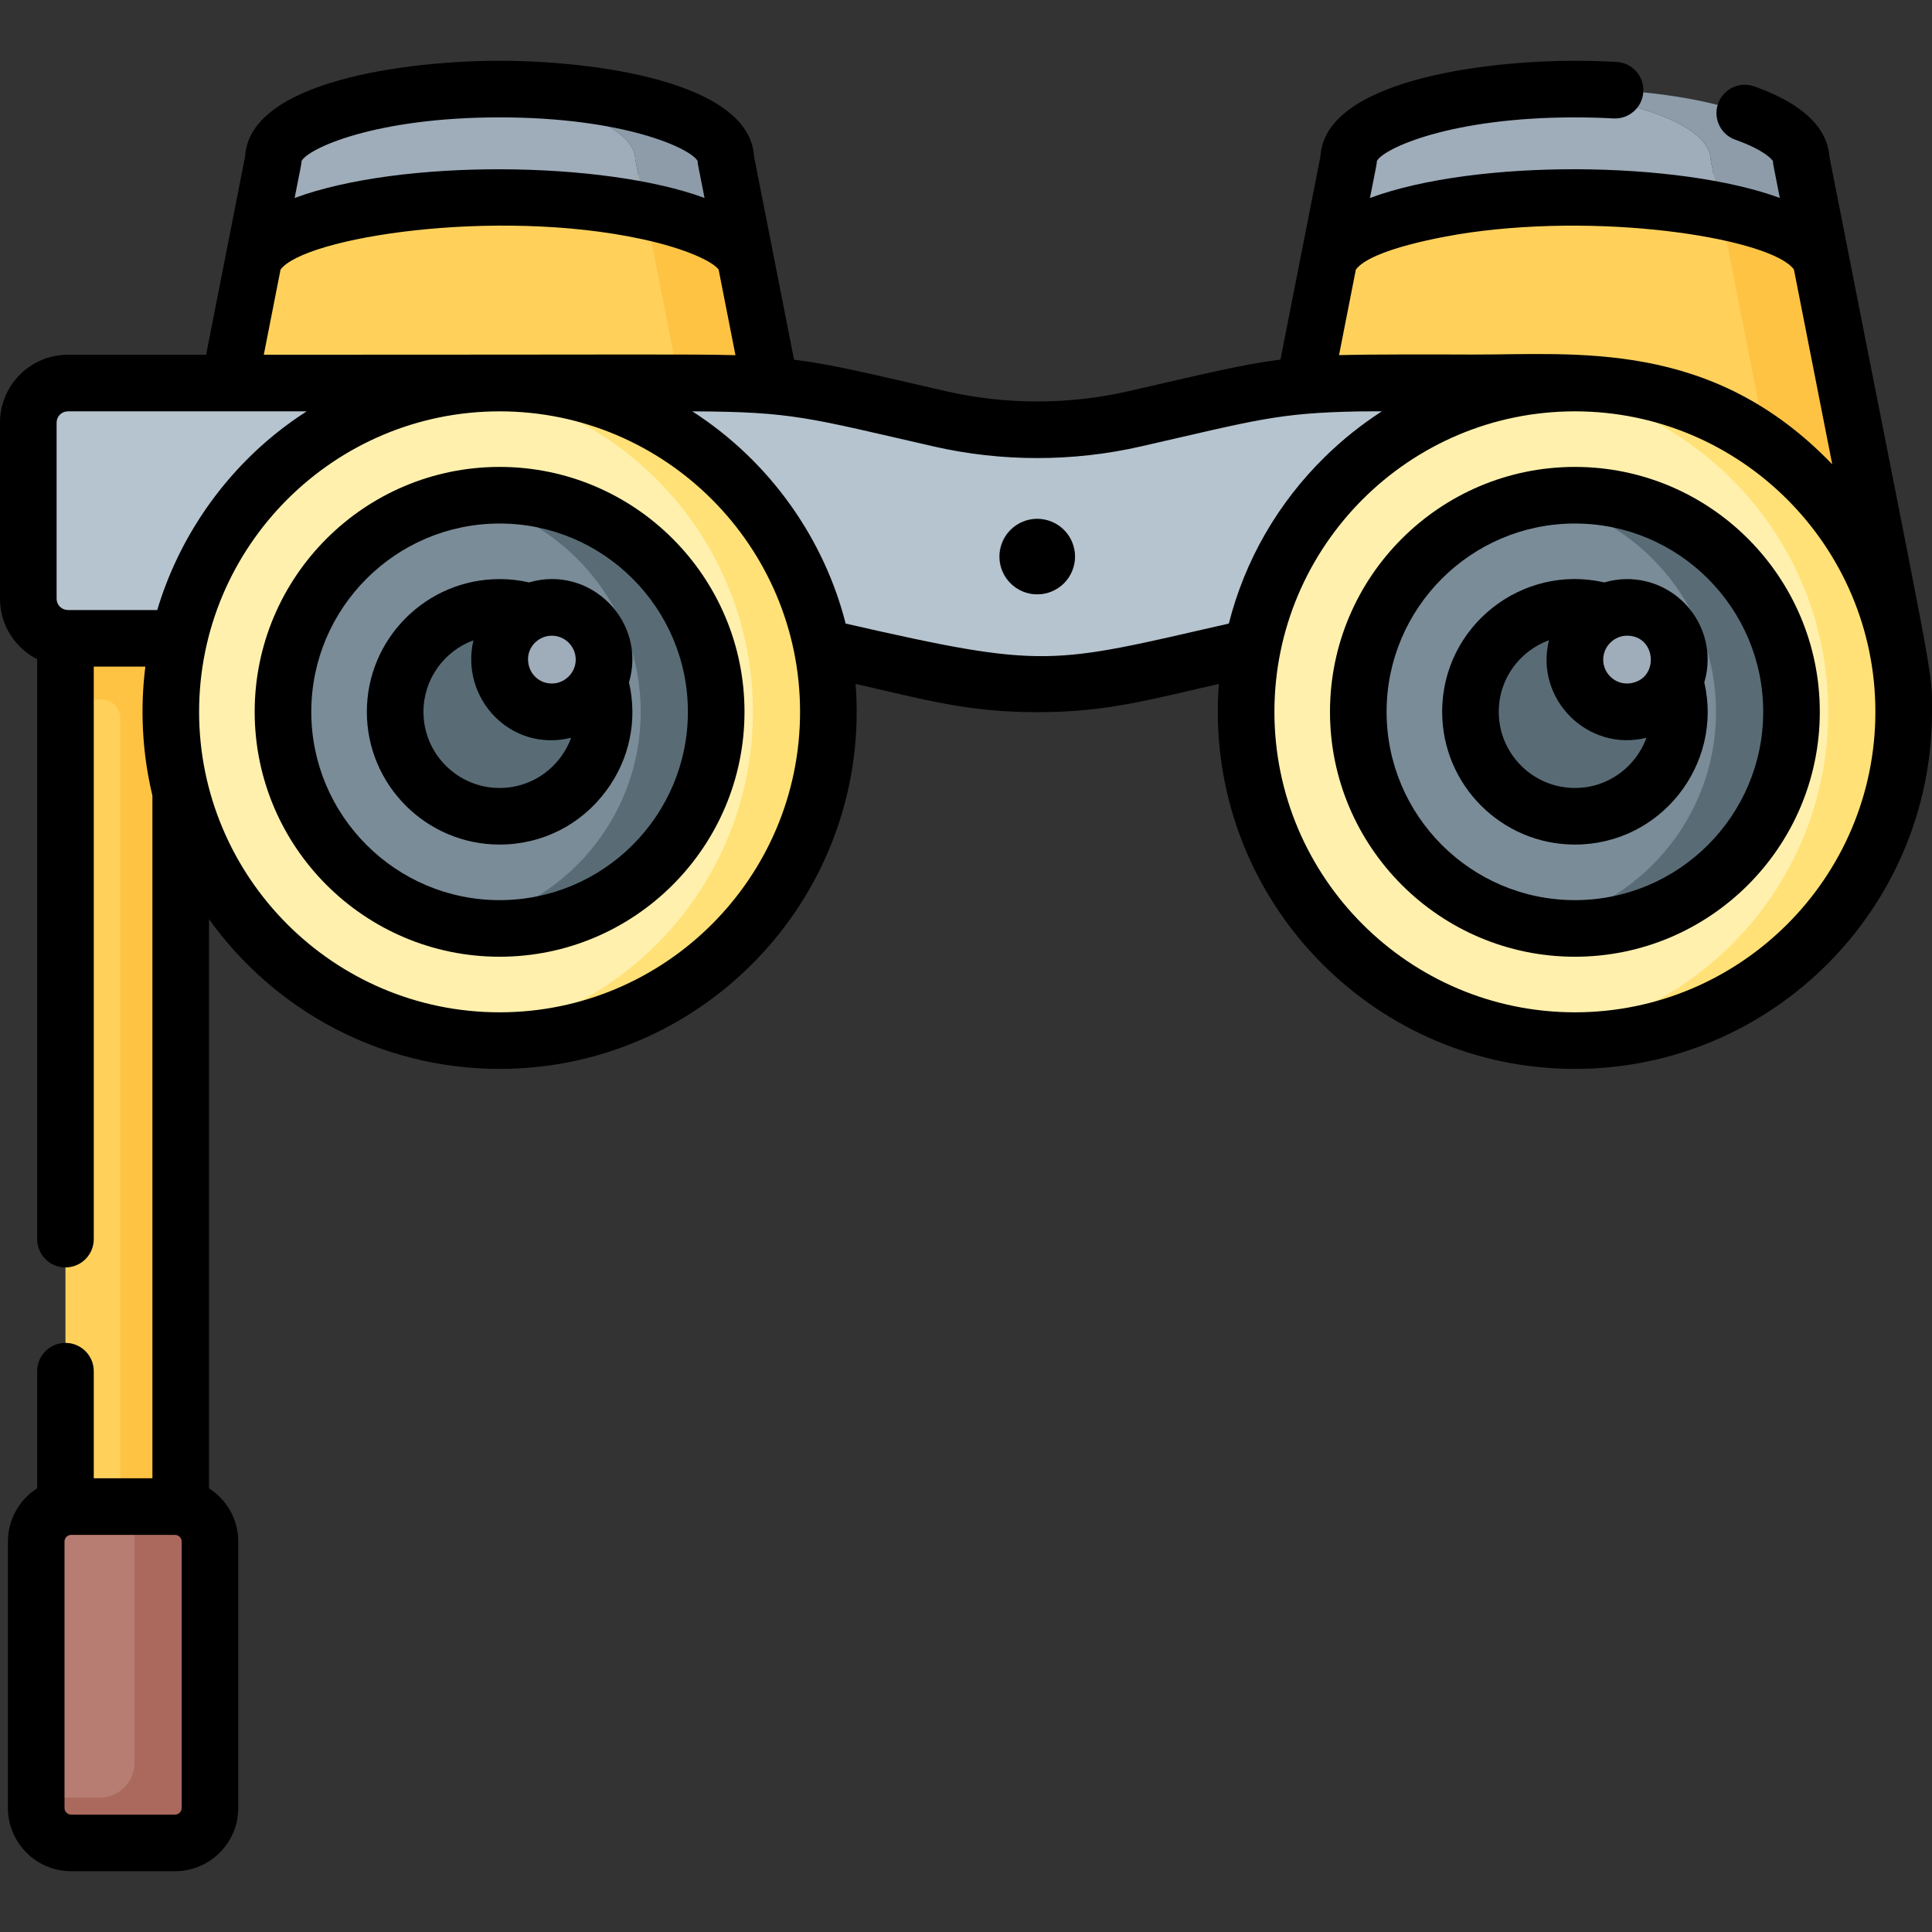<svg id="Capa_1" enable-background="new 0 0 512.005 512.005" height="512" viewBox="0 0 512.005 512.005" width="512" xmlns="http://www.w3.org/2000/svg"><rect x="0" y="0" width="512.005" height="512.005" fill="#333333" stroke="none"/><g><g><path d="m30.891 181.385c-7.503 0-5.82 0-13.541 0v262.448h18.541c0-6.822 0-251.499 0-257.448 0-2.762-2.238-5-5-5z" fill="#ffd15b"/><g><path d="m456.005 46.288c-10.763 0-87.004 0-96.041 0l-7.801 22.682-19.708 100.197h147.827c-22.691-115.365-18.358-93.497-24.277-122.879z" fill="#ffd15b"/><path d="m474.773 46.288h-20.407c2.214 12.994-1.474-6.207 23.916 122.879h24c-23.144-117.665-17.481-93.722-27.509-122.879z" fill="#ffc344"/><g><path d="m456.004 55.905-2.669-13.568c0-9.061-20.599-16.618-47.967-18.354-27.368 1.736-47.967 9.294-47.967 18.354l-5.239 26.634c5.491-14.264 63.313-21.516 103.842-13.066z" fill="#9facba"/></g><g><path d="m477.335 42.336c0-11.821-34.697-20.718-71.967-18.354 27.368 1.736 47.967 9.294 47.967 18.354l2.669 13.568c14.504 3.024 24.506 7.703 26.57 13.066z" fill="#8d9ca8"/></g></g><g><path d="m171.033 46.288c-10.763 0-87.004 0-96.041 0l-7.801 22.682-19.708 100.197h147.827c-22.691-115.365-18.358-93.497-24.277-122.879z" fill="#ffd15b"/><path d="m189.801 46.288h-20.407c2.214 12.994-1.474-6.207 23.916 122.879h24c-23.143-117.665-17.48-93.722-27.509-122.879z" fill="#ffc344"/><g><path d="m171.033 55.905-2.669-13.568c0-9.061-20.599-16.618-47.967-18.354-27.368 1.735-47.967 9.293-47.967 18.353l-5.239 26.634c5.49-14.263 63.312-21.515 103.842-13.065z" fill="#9facba"/></g><g><path d="m192.364 42.336c0-11.821-34.697-20.718-71.967-18.354 27.368 1.736 47.967 9.294 47.967 18.354l2.669 13.568c14.504 3.024 24.506 7.703 26.57 13.066z" fill="#8d9ca8"/></g></g><path d="m17.35 141.385v44h9.541c2.761 0 5 2.239 5 5v253.448h16v-302.448z" fill="#ffc344"/><path d="m324.607 105.53-23.984 5.479c-16.942 3.87-34.539 3.87-51.482 0-25.02-5.715-37.969-9.496-59.614-9.496h-41.925v67.655h59.967l38.902 8.886c34.165 7.804 55.949.2 95.725-8.886h59.967v-67.655h-41.925c-11.99-.001-23.942 1.347-35.631 4.017z" fill="#b6c4cf"/><circle cx="274.79" cy="147.492" fill="#7a8c98" r="10"/><path d="m17.986 101.512c-5.791 0-10.486 4.695-10.486 10.486v46.682c0 5.791 4.695 10.486 10.486 10.486h131.802v-67.655c-4.574.001-126.745.001-131.802.001z" fill="#b6c4cf"/><path d="m488.5 188.644c0-51.611-43.927-86.557-81.132-86.557-43.926 5.091-77.132 42.254-77.132 86.557 0 42.432 30.859 80.725 77.132 86.557 37.758 0 81.132-35.413 81.132-86.557z" fill="#fff0ad"/><path d="m126.397 275.201c43.411-4.961 77.132-41.818 77.132-86.557s-33.721-81.596-77.132-86.557c-37.9 0-81.132 35.54-81.132 86.557 0 50.938 43.165 86.557 81.132 86.557z" fill="#fff0ad"/><path d="m407.368 102.087c43.411 4.961 77.132 41.818 77.132 86.557s-33.721 81.596-77.132 86.557c51.824 5.923 97.132-34.505 97.132-86.557 0-51.882-45.138-92.5-97.132-86.557z" fill="#ffe177"/><circle cx="417.368" cy="188.644" fill="#7a8c98" r="57.404"/><circle cx="417.368" cy="188.644" fill="#596c76" r="27.677"/><circle cx="431.207" cy="174.805" fill="#9facba" r="13.839"/><path d="m417.368 131.239c-3.412 0-6.75.316-10 .89 26.9 4.748 47.404 28.273 47.404 56.514s-20.505 51.767-47.404 56.514c3.25.574 6.588.89 10 .89 31.653 0 57.404-25.751 57.404-57.404s-25.751-57.404-57.404-57.404z" fill="#596c76"/><path d="m122.397 102.087c43.411 4.961 77.132 41.818 77.132 86.557s-33.721 81.596-77.132 86.557c51.824 5.923 97.132-34.505 97.132-86.557 0-51.882-45.138-92.5-97.132-86.557z" fill="#ffe177"/><circle cx="132.397" cy="188.644" fill="#7a8c98" r="57.404"/><circle cx="132.397" cy="188.644" fill="#596c76" r="27.677"/><circle cx="146.235" cy="174.805" fill="#9facba" r="13.839"/><path d="m122.397 132.129c26.9 4.748 47.404 28.273 47.404 56.514s-20.505 51.767-47.404 56.514c3.25.574 6.588.89 10 .89 31.653 0 57.404-25.751 57.404-57.404 0-35.38-32.001-62.763-67.404-56.514z" fill="#596c76"/><path d="m18.865 399.265c-5.118 0-9.267 4.149-9.267 9.267v69.866h18.779c5.118 0 9.267-4.149 9.267-9.268 0-6.647 0-62.351 0-69.866-6.263.001-12.523.001-18.779.001z" fill="#b87d72"/><path d="m46.377 399.265h-10.733v67.866c0 5.118-4.149 9.268-9.267 9.268h-16.78v2.732c0 5.118 4.149 9.268 9.267 9.268h27.512c5.118 0 9.267-4.149 9.267-9.268v-70.599c.001-5.118-4.148-9.267-9.266-9.267z" fill="#ab695d"/></g><g><ellipse cx="274.79" cy="147.492" rx="10" ry="10" transform="matrix(.383 -.924 .924 .383 33.368 344.922)"/><path d="m132.397 123.739c-35.789 0-64.904 29.116-64.904 64.904s29.116 64.904 64.904 64.904 64.904-29.116 64.904-64.904-29.115-64.904-64.904-64.904zm0 114.809c-27.517 0-49.904-22.387-49.904-49.904s22.387-49.904 49.904-49.904 49.904 22.387 49.904 49.904-22.387 49.904-49.904 49.904z"/><path d="m140.216 154.345c-2.558-.583-5.178-.879-7.819-.879-19.397 0-35.177 15.78-35.177 35.177s15.78 35.177 35.177 35.177c11.276 0 21.593-5.221 28.306-14.325 6.168-8.365 8.285-18.675 5.988-28.655 4.797-16.223-10.345-31.25-26.475-26.495zm12.358 20.46c0 3.202-2.436 5.87-5.502 6.277-3.181.431-6.256-1.572-6.984-4.949-.926-4.295 2.443-7.666 6.147-7.666 3.495-.001 6.339 2.843 6.339 6.338zm-20.177 34.016c-11.126 0-20.177-9.051-20.177-20.177 0-8.692 5.524-16.118 13.246-18.951-3.608 15.396 9.947 29.807 25.909 25.818-2.807 7.637-10.075 13.31-18.978 13.31z"/><path d="m484.808 41.465c-.354-5.57-4.263-13.022-19.916-18.572-3.903-1.383-8.191.658-9.575 4.563s.659 8.191 4.563 9.575c7.634 2.707 9.607 5.116 9.964 5.645.039.878.104.957 1.841 9.792-26.558-9.824-80.303-10.48-108.632 0 1.739-8.843 1.805-8.918 1.843-9.818 1.903-3.408 19.703-11.544 52.474-11.544h.025c3.421 0 6.853.095 10.199.282 4.126.22 7.676-2.933 7.907-7.069.231-4.135-2.934-7.676-7.069-7.907-3.624-.203-7.336-.306-11.036-.306-.009 0-.018 0-.027 0-24.709 0-66.29 5.373-67.442 25.375-1.259 6.399-9.269 47.123-10.586 53.819-10.416 1.311-20.468 3.847-40.387 8.397-15.747 3.597-32.395 3.597-48.141 0-19.843-4.533-29.897-7.071-40.385-8.383-1.321-6.717-9.341-47.491-10.589-53.833-1.152-20.002-42.733-25.375-67.442-25.375-24.71 0-66.291 5.373-67.443 25.375-1.234 6.272-9.063 46.079-10.332 52.531h-36.636c-9.917 0-17.986 8.069-17.986 17.986v46.683c0 6.988 4.014 13.043 9.85 16.02v153.684c0 4.142 3.358 7.5 7.5 7.5s7.5-3.358 7.5-7.5v-151.718h13.669c-1.384 10.963-.894 22.682 1.873 34.18v180.918h-15.542v-28.38c0-4.142-3.358-7.5-7.5-7.5s-7.5 3.358-7.5 7.5v31.033c-4.654 2.983-7.753 8.189-7.753 14.115v70.599c0 9.246 7.522 16.768 16.768 16.768h27.512c9.246 0 16.768-7.522 16.768-16.768v-70.599c0-5.926-3.099-11.132-7.752-14.115v-150.832c17.181 24.011 45.296 39.689 77.005 39.689 52.18 0 94.631-42.452 94.631-94.631 0-2.492-.098-4.961-.288-7.404 18.557 4.239 29.775 7.497 48.142 7.497 18.281 0 29.362-3.207 48.143-7.497-.19 2.444-.288 4.913-.288 7.404 0 52.18 42.452 94.631 94.632 94.631s94.631-42.452 94.631-94.631c-.001-12.041 1.063-3.523-27.193-147.179zm-436.664 437.667c0 .975-.793 1.768-1.768 1.768h-27.511c-.975 0-1.768-.793-1.768-1.768v-70.599c0-.844.595-1.549 1.387-1.724.029-.004.058-.005.087-.009.061-.01.093-.013.133-.018.054-.005.105-.016.16-.016h27.512c.055 0 .107.011.161.016.041.005.072.008.133.018.025.004.051.002.076.006.797.171 1.397.88 1.397 1.727v70.599zm306.716-385.017 4.459-22.668c3.975-5.394 23.541-8.879 30.17-9.816 37.674-5.327 80.248 1.898 85.924 9.789l10.158 51.643c-31.996-33.334-67.937-29.018-95.474-29.103-9.818-.03-25.155-.095-35.237.155zm-284.95-.104 4.438-22.564c6.276-8.543 56.692-16.479 95.735-8.088 12.043 2.6 18.83 6.02 20.361 8.077l4.463 22.691c-14.379-.314-15.725-.124-124.997-.116zm10.013-51.36c1.903-3.408 19.703-11.544 52.474-11.544 32.77 0 50.57 8.137 52.474 11.544.016.38.061.759.134 1.133l1.708 8.685c-26.546-9.83-80.415-10.449-108.632 0 1.739-8.844 1.804-8.919 1.842-9.818zm-61.84 119.016-.266-.018c-.002 0-.003 0-.005 0-1.564-.092-2.812-1.382-2.812-2.969v-46.683c0-1.646 1.34-2.986 2.986-2.986h63.282c-2.856 1.832-5.618 3.821-8.271 5.963-14.692 11.861-25.837 28.282-31.323 46.692h-23.591zm114.314 106.608c-44.106 0-79.632-35.937-79.632-79.631 0-43.898 35.727-79.632 79.632-79.632 43.99 0 79.631 35.8 79.631 79.632 0 43.908-35.722 79.631-79.631 79.631zm91.712-103.023c-5.681-22.34-19.903-42.896-40.638-56.241 26.838.111 30.69 1.702 64.001 9.309 17.932 4.097 36.888 4.097 54.822 0 30.873-7.051 36.293-8.876 57.713-9.287 1.74-.016 3.781-.026 6.215-.033-5.369 3.461-10.425 7.491-15.086 12.06-12.479 12.225-21.226 27.42-25.481 44.192-47.422 10.833-48.231 12.179-101.546 0zm193.26 103.023c-43.909 0-79.632-35.723-79.632-79.631 0-43.786 35.612-79.632 79.632-79.632h.003c43.95.002 79.629 35.782 79.629 79.632-.001 43.908-35.724 79.631-79.632 79.631z"/><path d="m417.369 123.739c-35.789 0-64.905 29.116-64.905 64.904s29.116 64.904 64.905 64.904 64.904-29.116 64.904-64.904-29.116-64.904-64.904-64.904zm0 114.809c-27.518 0-49.905-22.387-49.905-49.904s22.387-49.904 49.905-49.904c27.517 0 49.904 22.387 49.904 49.904s-22.387 49.904-49.904 49.904z"/><path d="m452.545 174.805c0-11.766-9.572-21.338-21.338-21.338-2.097 0-4.12.316-6.036.883-21.778-5.013-42.98 11.547-42.98 34.294 0 19.397 15.78 35.177 35.177 35.177 22.741 0 39.31-21.192 34.295-42.981.566-1.916.882-3.938.882-6.035zm-20.331 6.251c-.057.009-.113.018-.17.026-3.836.52-7.175-2.49-7.175-6.277 0-.007.001-.013.001-.019.012-3.443 2.87-6.319 6.337-6.319 7.752-.001 8.618 11.342 1.007 12.589zm-14.846 27.765c-11.125 0-20.177-9.051-20.177-20.177 0-8.875 5.649-16.163 13.31-18.978-3.871 15.477 10.209 29.753 25.845 25.845-2.797 7.609-10.048 13.31-18.978 13.31z"/></g></g></svg>
